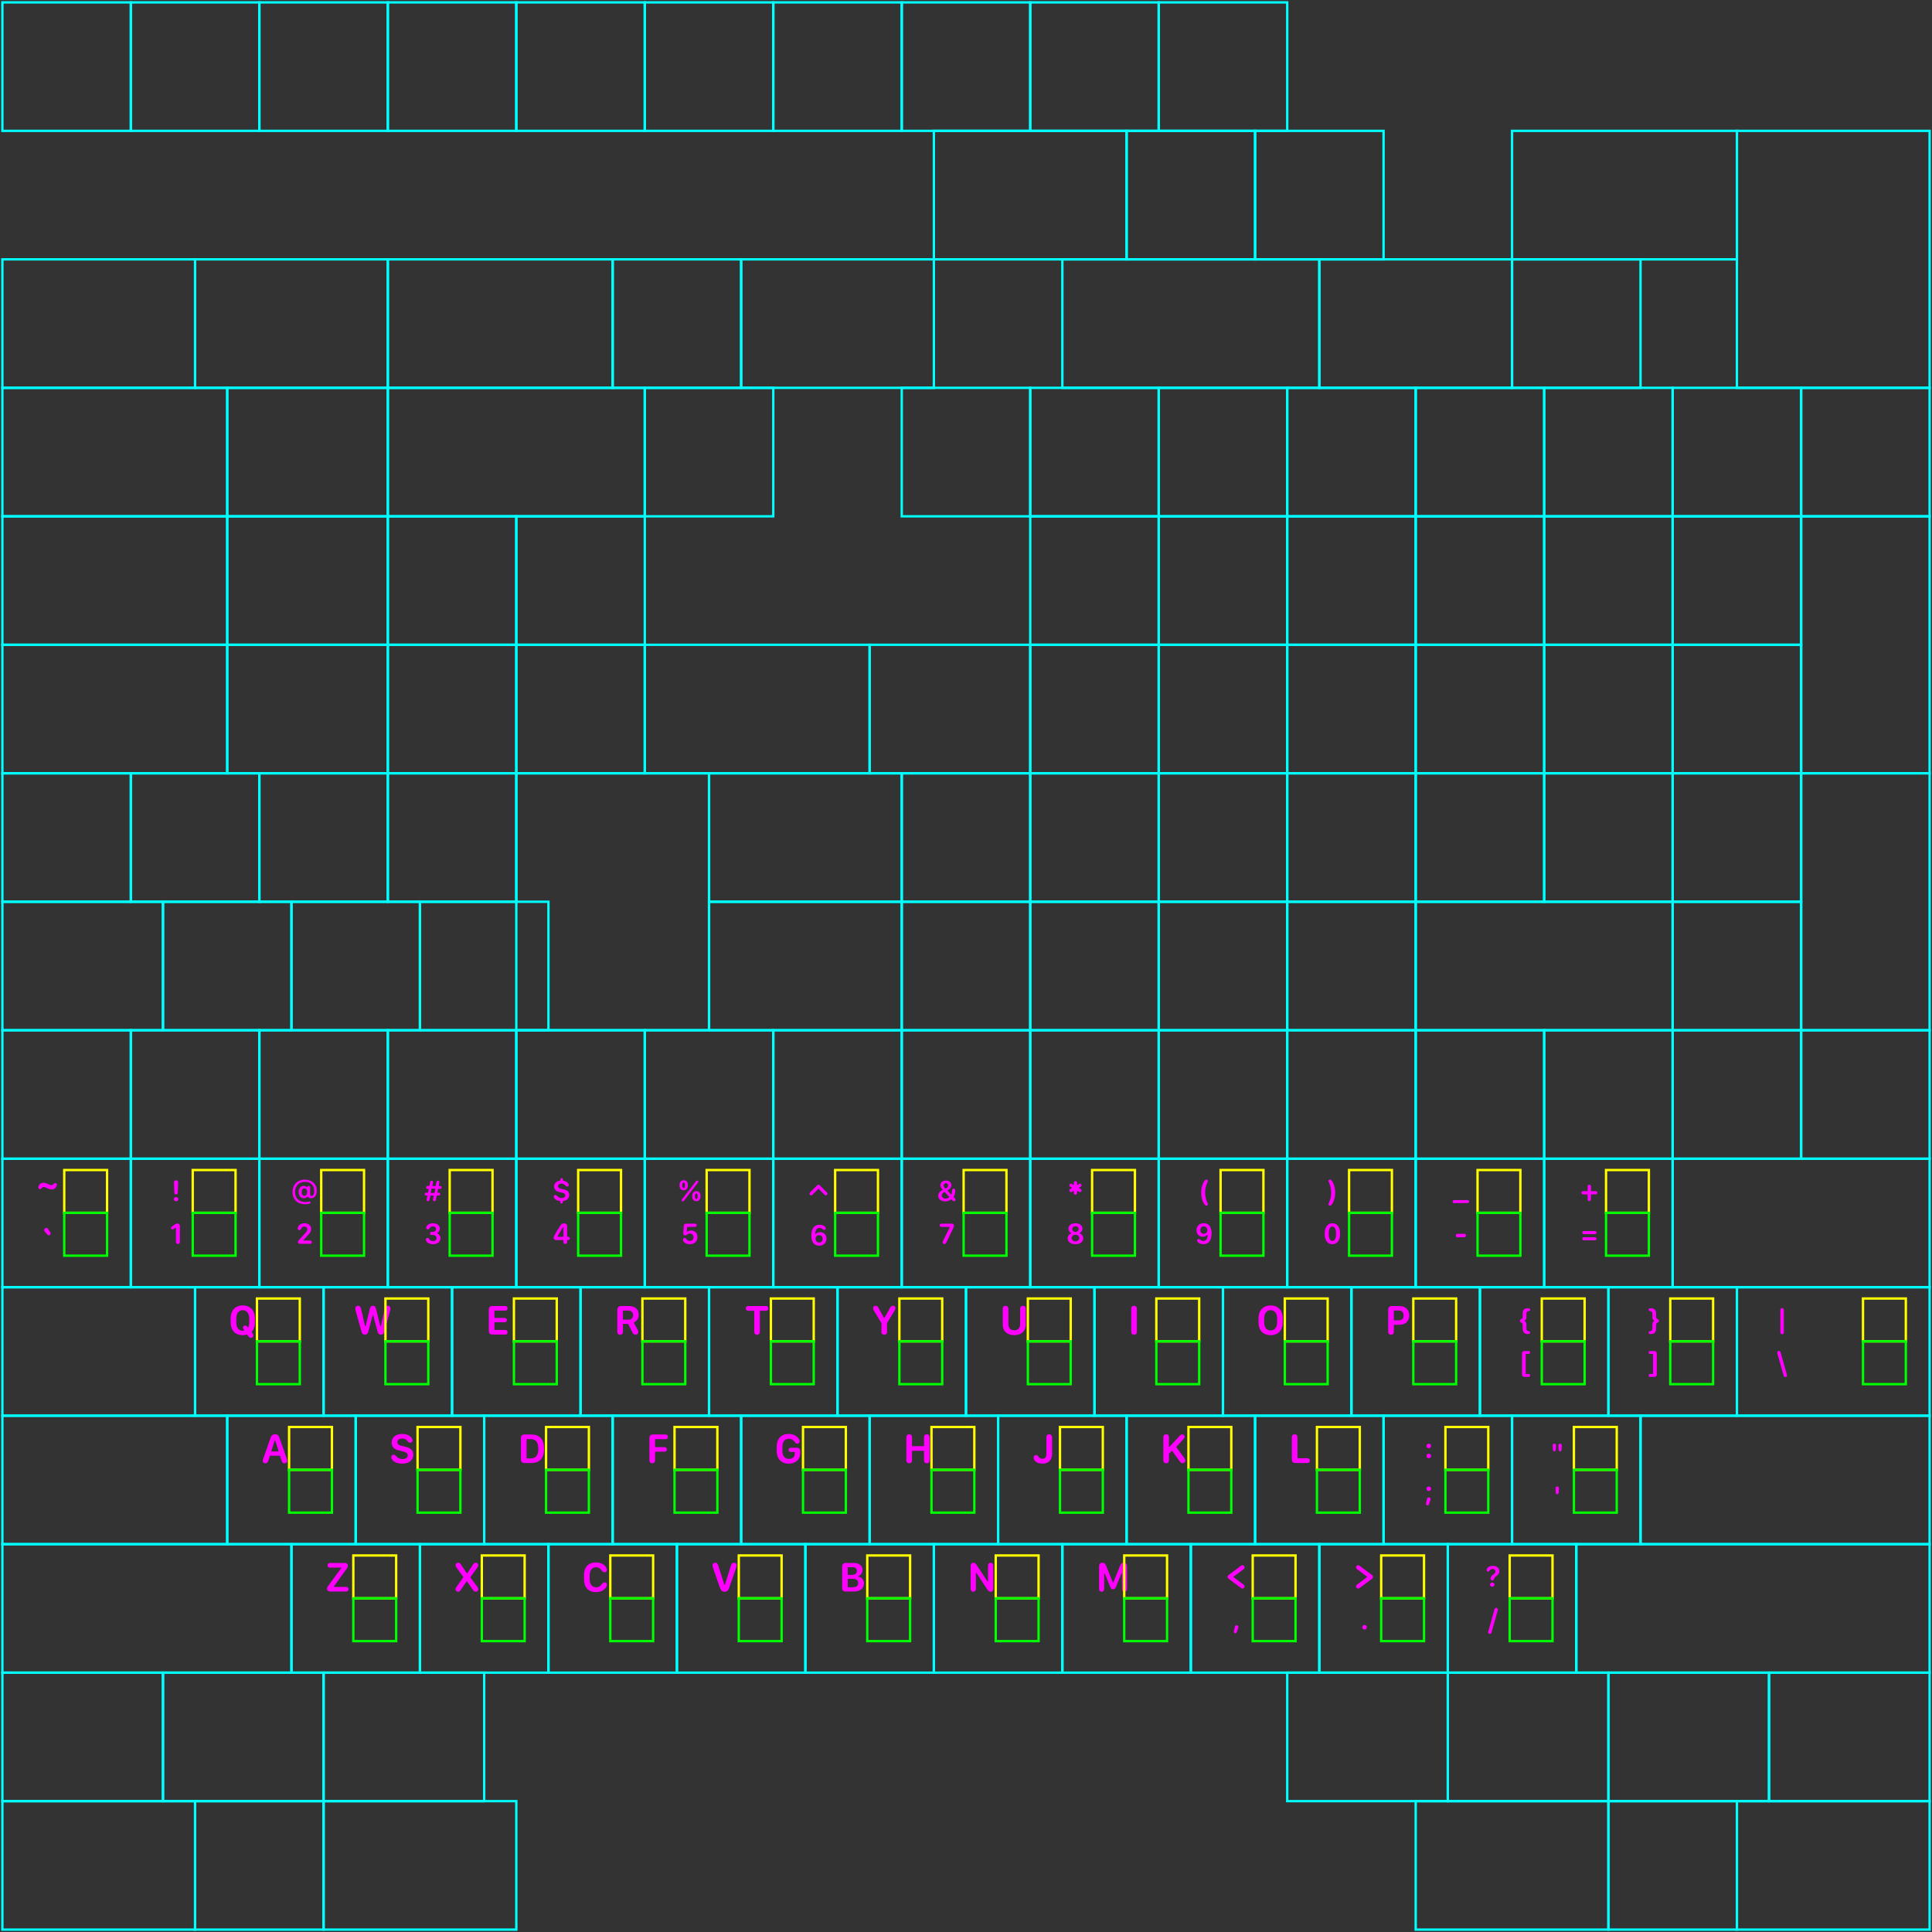 <svg width="812" height="812" viewBox="0 0 812 812" fill="none" xmlns="http://www.w3.org/2000/svg">
<rect x="0" y="0" width="812" height="812" fill="#333333" stroke="none"/>
<path d="M626.464 663.55C626.464 662.818 626.756 662.403 627.593 661.746C628.195 661.274 628.529 660.977 628.529 660.431C628.529 659.823 627.99 659.42 627.308 659.42C626.712 659.42 626.303 659.65 626.005 660.158C625.813 660.412 625.664 660.53 625.404 660.53C625.013 660.53 624.796 660.251 624.796 659.91C624.796 659.501 625.038 659.067 625.41 658.738C625.863 658.353 626.539 658.124 627.419 658.124C629.05 658.124 630.185 658.974 630.185 660.356C630.185 661.318 629.658 661.845 628.864 662.434C628.263 662.893 628.058 663.11 627.915 663.631C627.76 663.997 627.599 664.245 627.165 664.245C626.712 664.245 626.464 663.947 626.464 663.55ZM626.229 666C626.229 665.485 626.65 665.125 627.165 665.125C627.68 665.125 628.108 665.485 628.108 666C628.108 666.514 627.68 666.874 627.165 666.874C626.65 666.874 626.229 666.514 626.229 666Z" fill="#FF00FF"/>
<path d="M626.849 686.226C626.756 686.548 626.483 686.747 626.148 686.747C625.745 686.747 625.429 686.424 625.441 686.04C625.441 685.953 625.46 685.848 625.478 685.798L628.157 676.298C628.244 675.975 628.517 675.777 628.852 675.777C629.261 675.777 629.571 676.099 629.565 676.484C629.559 676.577 629.54 676.676 629.522 676.732L626.849 686.226Z" fill="#FF00FF"/>
<path fill-rule="evenodd" clip-rule="evenodd" d="M570.108 658.216C570.406 657.818 570.969 657.737 571.367 658.034L576.71 662.029C576.938 662.199 577.071 662.466 577.071 662.75C577.071 663.034 576.938 663.301 576.71 663.471L571.367 667.466C570.969 667.763 570.406 667.682 570.108 667.284C569.81 666.886 569.892 666.322 570.29 666.025L574.519 662.862C574.594 662.806 574.594 662.694 574.519 662.638L570.29 659.475C569.892 659.178 569.81 658.614 570.108 658.216Z" fill="#FF00FF"/>
<path d="M572.533 683.919C572.533 683.392 572.967 682.958 573.494 682.958C574.027 682.958 574.461 683.392 574.461 683.919C574.461 684.452 574.027 684.887 573.494 684.887C572.967 684.887 572.533 684.452 572.533 683.919Z" fill="#FF00FF"/>
<path fill-rule="evenodd" clip-rule="evenodd" d="M522.892 658.216C522.595 657.818 522.031 657.737 521.633 658.034L516.29 662.029C516.062 662.199 515.929 662.466 515.929 662.75C515.929 663.034 516.062 663.301 516.29 663.471L521.633 667.466C522.031 667.763 522.595 667.682 522.892 667.284C523.19 666.886 523.108 666.322 522.71 666.025L518.481 662.862C518.406 662.806 518.406 662.694 518.481 662.638L522.71 659.475C523.108 659.178 523.19 658.614 522.892 658.216Z" fill="#FF00FF"/>
<path d="M518.576 685.68L518.985 683.721C519.06 683.287 519.401 683.063 519.76 683.063C520.269 683.063 520.622 683.541 520.474 684.025L519.816 685.959C519.729 686.269 519.488 686.437 519.19 686.437C518.775 686.437 518.502 686.09 518.576 685.68Z" fill="#FF00FF"/>
<path d="M462.995 668.987C462.3 668.987 461.94 668.556 461.94 667.73V658.335C461.94 657.377 462.476 656.797 463.328 656.797C464.093 656.797 464.541 657.158 464.954 658.239L467.688 665C467.735 665.118 467.903 665.118 467.951 665L470.675 658.23C471.089 657.14 471.528 656.797 472.31 656.797C473.18 656.797 473.681 657.36 473.681 658.335V667.73C473.681 668.538 473.294 668.987 472.6 668.987C471.915 668.987 471.554 668.556 471.554 667.73V661.448C471.554 661.292 471.34 661.25 471.281 661.394L469.041 666.886C468.716 667.712 468.355 667.976 467.819 667.976C467.274 667.976 466.914 667.695 466.589 666.886L464.348 661.394C464.29 661.25 464.075 661.292 464.075 661.448V667.73C464.075 668.538 463.689 668.987 462.995 668.987Z" fill="#FF00FF"/>
<path d="M410.163 667.73C410.163 668.521 409.759 668.987 409.056 668.987C408.353 668.987 407.94 668.512 407.94 667.73V658.247C407.94 657.307 408.353 656.815 409.161 656.815C409.733 656.815 410.067 657.14 410.559 657.87L415 664.633C415.078 664.751 415.26 664.696 415.26 664.556V658.072C415.26 657.281 415.665 656.815 416.368 656.815C417.071 656.815 417.493 657.29 417.493 658.072V667.607C417.493 668.503 417.088 668.987 416.333 668.987C415.761 668.987 415.427 668.749 414.909 667.967L410.424 661.125C410.346 661.007 410.163 661.062 410.163 661.202V667.73Z" fill="#FF00FF"/>
<path d="M360.716 662.507C360.716 662.447 360.753 662.393 360.81 662.372C361.867 661.983 362.492 661.072 362.492 659.856C362.492 658.045 361.121 656.903 358.941 656.903H355.522C354.459 656.903 353.94 657.413 353.94 658.423V667.38C353.94 668.399 354.459 668.9 355.522 668.9H358.932C361.472 668.9 363.107 667.573 363.107 665.516C363.107 664.019 362.222 662.935 360.831 662.648C360.764 662.634 360.716 662.576 360.716 662.507ZM356.295 658.829C356.295 658.751 356.359 658.687 356.437 658.687H358.396C359.504 658.687 360.154 659.285 360.154 660.26C360.154 661.306 359.451 661.895 357.86 661.895H356.437C356.359 661.895 356.295 661.832 356.295 661.753V658.829ZM358.053 667.116H356.437C356.359 667.116 356.295 667.053 356.295 666.974V663.689C356.295 663.611 356.359 663.548 356.437 663.548H358.546C359.934 663.548 360.69 664.242 360.69 665.376C360.69 666.518 359.925 667.116 358.053 667.116Z" fill="#FF00FF"/>
<path d="M304.423 665.989C304.465 666.121 304.652 666.12 304.694 665.988L307.208 657.966C307.454 657.131 307.815 656.789 308.448 656.789C309.124 656.789 309.616 657.219 309.616 657.852C309.616 658.089 309.537 658.485 309.432 658.81L306.461 667.334C306.075 668.494 305.521 668.986 304.546 668.986C303.553 668.986 302.981 668.485 302.595 667.334L299.633 658.81C299.51 658.449 299.44 658.107 299.44 657.861C299.44 657.228 299.941 656.789 300.626 656.789C301.241 656.789 301.628 657.158 301.874 657.966L304.423 665.989Z" fill="#FF00FF"/>
<path d="M245.44 663.635V662.097C245.44 658.696 247.277 656.674 250.45 656.674C251.97 656.674 253.271 657.14 254.124 657.984C254.712 658.564 255.073 659.285 255.073 659.821C255.073 660.418 254.668 660.805 254.088 660.805C253.667 660.805 253.368 660.638 252.99 660.172C252.322 659.17 251.592 658.713 250.582 658.713C248.815 658.713 247.822 659.979 247.822 662.194V663.556C247.822 665.859 248.797 667.116 250.582 667.116C251.601 667.116 252.401 666.659 253.034 665.674C253.412 665.208 253.675 665.05 254.08 665.05C254.686 665.05 255.082 665.437 255.082 666.026C255.082 666.659 254.633 667.432 253.93 668.021C253.086 668.75 251.9 669.155 250.45 669.155C247.242 669.155 245.44 667.151 245.44 663.635Z" fill="#FF00FF"/>
<path d="M191.44 667.915C191.44 667.651 191.545 667.405 191.818 667.019L194.646 663.017C194.715 662.919 194.715 662.787 194.645 662.689L191.835 658.766C191.572 658.414 191.458 658.142 191.458 657.861C191.458 657.246 191.95 656.789 192.618 656.789C193.083 656.789 193.33 656.973 193.848 657.711L196.186 661.197C196.242 661.281 196.367 661.28 196.422 661.195L198.691 657.711C199.165 656.991 199.429 656.789 199.903 656.789C200.554 656.789 201.037 657.246 201.037 657.861C201.037 658.133 200.932 658.379 200.659 658.757L197.774 662.781C197.702 662.881 197.704 663.017 197.778 663.116L200.694 667.019C200.958 667.361 201.064 667.634 201.064 667.915C201.064 668.53 200.571 668.987 199.903 668.987C199.446 668.987 199.236 668.829 198.673 668.064L196.303 664.676C196.246 664.595 196.125 664.596 196.069 664.678L193.787 668.064C193.268 668.803 193.031 668.987 192.574 668.987C191.915 668.987 191.44 668.53 191.44 667.915Z" fill="#FF00FF"/>
<path d="M137.44 667.697C137.44 667.24 137.625 666.906 138.46 665.808L143.401 659.071C143.47 658.977 143.403 658.846 143.287 658.846H138.662C138.055 658.846 137.651 658.459 137.651 657.879C137.651 657.29 138.064 656.903 138.662 656.903H144.965C145.738 656.903 146.222 657.351 146.222 658.072C146.222 658.538 146.019 658.916 145.193 660.023L140.338 666.734C140.27 666.828 140.337 666.959 140.453 666.959H145.483C146.072 666.959 146.485 667.355 146.485 667.935C146.485 668.506 146.063 668.902 145.474 668.902H138.741C137.967 668.902 137.44 668.41 137.44 667.697Z" fill="#FF00FF"/>
<path d="M655.089 609.361L654.971 607.519C654.94 607.097 655.25 606.75 655.697 606.75C656.143 606.75 656.447 607.103 656.416 607.519L656.298 609.361C656.273 609.714 656.025 610.006 655.691 610.006C655.356 610.006 655.108 609.714 655.089 609.361ZM652.677 609.361L652.559 607.519C652.528 607.097 652.844 606.75 653.285 606.75C653.731 606.75 654.035 607.103 654.004 607.519L653.886 609.361C653.861 609.714 653.613 610.006 653.278 610.006C652.943 610.006 652.695 609.714 652.677 609.361Z" fill="#FF00FF"/>
<path d="M653.874 627.361L653.762 625.519C653.731 625.097 654.035 624.75 654.494 624.75C654.946 624.75 655.244 625.103 655.219 625.519L655.108 627.361C655.083 627.714 654.822 628.012 654.488 628.012C654.153 628.012 653.892 627.714 653.874 627.361Z" fill="#FF00FF"/>
<path d="M599.539 607.715C599.539 607.188 599.973 606.753 600.5 606.753C601.027 606.753 601.461 607.188 601.461 607.715C601.461 608.242 601.027 608.676 600.5 608.676C599.973 608.676 599.539 608.242 599.539 607.715ZM599.539 611.919C599.539 611.392 599.973 610.958 600.5 610.958C601.027 610.958 601.461 611.392 601.461 611.919C601.461 612.452 601.027 612.886 600.5 612.886C599.973 612.886 599.539 612.452 599.539 611.919Z" fill="#FF00FF"/>
<path d="M599.539 625.715C599.539 625.188 599.973 624.753 600.5 624.753C601.033 624.753 601.461 625.188 601.461 625.715C601.461 626.242 601.033 626.676 600.5 626.676C599.973 626.676 599.539 626.242 599.539 625.715ZM599.34 631.941L599.75 629.975C599.818 629.566 600.147 629.324 600.512 629.324C601.015 629.324 601.381 629.826 601.238 630.279L600.581 632.213C600.494 632.523 600.246 632.691 599.954 632.691C599.533 632.691 599.266 632.319 599.34 631.941Z" fill="#FF00FF"/>
<path d="M550.543 613.889C550.543 614.496 550.103 614.9 549.479 614.9H544.522C543.459 614.9 542.94 614.399 542.94 613.379V604.098C542.94 603.29 543.371 602.815 544.127 602.815C544.874 602.815 545.313 603.29 545.313 604.098V612.738C545.313 612.816 545.376 612.878 545.453 612.878H549.479C550.103 612.878 550.543 613.292 550.543 613.889Z" fill="#FF00FF"/>
<path d="M497.018 614.953C496.57 614.953 496.192 614.715 495.796 614.17L492.678 609.817C492.626 609.745 492.522 609.737 492.461 609.8L491.393 610.897C491.342 610.95 491.313 611.021 491.313 611.095V613.705C491.313 614.522 490.891 614.988 490.144 614.988C489.388 614.988 488.94 614.513 488.94 613.705V604.097C488.94 603.289 489.371 602.814 490.127 602.814C490.874 602.814 491.313 603.289 491.313 604.097L491.287 607.966C491.286 608.096 491.445 608.159 491.533 608.064L495.858 603.412C496.218 603.007 496.508 602.849 496.851 602.849C497.448 602.849 497.906 603.306 497.906 603.886C497.906 604.194 497.791 604.414 497.413 604.818L494.425 608.064C494.379 608.114 494.374 608.189 494.414 608.243L497.642 612.659C498.073 613.239 498.178 613.485 498.178 613.819C498.178 614.487 497.703 614.953 497.018 614.953Z" fill="#FF00FF"/>
<path d="M439.792 604.133C439.792 603.29 440.214 602.815 440.97 602.815C441.735 602.815 442.174 603.29 442.174 604.133V611.033C442.174 613.643 440.689 615.155 438.131 615.155C436.804 615.155 435.741 614.786 435.082 614.083C434.677 613.661 434.44 613.133 434.44 612.606C434.44 611.964 434.835 611.551 435.433 611.551C435.855 611.551 436.11 611.745 436.391 612.131C436.787 612.729 437.332 613.107 438.131 613.107C439.212 613.107 439.792 612.448 439.792 611.068V604.133Z" fill="#FF00FF"/>
<path d="M389.536 614.988C388.789 614.988 388.349 614.513 388.349 613.705V609.89C388.349 609.812 388.286 609.75 388.209 609.75H383.453C383.376 609.75 383.313 609.812 383.313 609.89V613.705C383.313 614.513 382.874 614.988 382.126 614.988C381.371 614.988 380.94 614.513 380.94 613.705V604.098C380.94 603.29 381.371 602.815 382.126 602.815C382.874 602.815 383.313 603.29 383.313 604.098V607.658C383.313 607.736 383.376 607.798 383.453 607.798H388.209C388.286 607.798 388.349 607.736 388.349 607.658V604.098C388.349 603.29 388.789 602.815 389.536 602.815C390.292 602.815 390.731 603.29 390.731 604.098V613.705C390.731 614.513 390.292 614.988 389.536 614.988Z" fill="#FF00FF"/>
<path d="M326.44 609.758V608.027C326.44 604.705 328.321 602.674 331.458 602.674C332.856 602.674 334.034 603.07 334.886 603.808C335.607 604.397 336.082 605.153 336.082 605.786C336.082 606.375 335.677 606.77 335.106 606.77C334.763 606.77 334.526 606.638 334.271 606.313C333.568 605.381 332.821 604.713 331.617 604.713C329.806 604.713 328.822 605.909 328.822 608.124V609.75C328.822 611.938 329.841 613.168 331.643 613.168C333.084 613.168 334.051 612.307 334.051 611.024V610.408C334.051 610.331 333.989 610.268 333.911 610.268H332.452C331.801 610.268 331.423 609.943 331.423 609.372C331.423 608.8 331.792 608.484 332.452 608.484H334.851C335.862 608.484 336.31 608.932 336.31 609.917V610.883C336.31 613.397 334.359 615.155 331.555 615.155C328.347 615.155 326.44 613.133 326.44 609.758Z" fill="#FF00FF"/>
<path d="M274.144 614.988C273.388 614.988 272.94 614.513 272.94 613.705V604.423C272.94 603.413 273.459 602.903 274.522 602.903H279.734C280.332 602.903 280.745 603.307 280.745 603.887C280.745 604.476 280.332 604.863 279.734 604.863H275.453C275.376 604.863 275.313 604.925 275.313 605.003V608.071C275.313 608.149 275.376 608.211 275.453 608.211H279.286C279.901 608.211 280.297 608.589 280.297 609.169C280.297 609.75 279.892 610.127 279.286 610.127H275.453C275.376 610.127 275.313 610.19 275.313 610.267V613.705C275.313 614.522 274.891 614.988 274.144 614.988Z" fill="#FF00FF"/>
<path fill-rule="evenodd" clip-rule="evenodd" d="M218.94 613.379V604.423C218.94 603.404 219.467 602.903 220.522 602.903H223.317C226.824 602.903 228.678 604.977 228.678 608.906C228.678 612.826 226.824 614.9 223.317 614.9H220.522C219.467 614.9 218.94 614.399 218.94 613.379ZM221.313 612.818C221.313 612.895 221.376 612.958 221.453 612.958H223.018C225.224 612.958 226.252 611.657 226.252 608.906C226.252 606.137 225.215 604.836 223.018 604.836H221.453C221.376 604.836 221.313 604.899 221.313 604.976V612.818Z" fill="#FF00FF"/>
<path d="M164.44 612.43C164.44 611.833 164.853 611.411 165.389 611.411C165.785 611.411 166.11 611.578 166.532 612.035C167.208 612.817 168.105 613.221 169.151 613.221C170.557 613.221 171.357 612.659 171.357 611.683C171.357 610.875 170.794 610.374 169.494 610.066L167.701 609.626C165.635 609.152 164.607 608.053 164.607 606.313C164.607 604.107 166.347 602.674 169.019 602.674C170.452 602.674 171.735 603.087 172.526 603.817C173.071 604.309 173.361 604.872 173.361 605.425C173.361 605.979 172.974 606.357 172.403 606.357C172.034 606.357 171.717 606.199 171.436 605.847C170.9 605.047 170.091 604.599 169.054 604.599C167.806 604.599 167.006 605.197 167.006 606.128C167.006 606.875 167.551 607.403 168.667 607.658L170.469 608.088C172.667 608.589 173.704 609.653 173.704 611.419C173.704 613.705 171.884 615.155 169.019 615.155C167.463 615.155 166.083 614.724 165.292 613.977C164.739 613.467 164.44 612.931 164.44 612.43Z" fill="#FF00FF"/>
<path d="M111.54 615.006C110.89 615.006 110.44 614.606 110.44 614.016C110.44 613.776 110.5 613.506 110.65 613.056L113.68 604.386C114.06 603.266 114.59 602.806 115.6 602.806C116.61 602.806 117.12 603.266 117.5 604.386L120.52 613.056C120.64 613.436 120.7 613.726 120.7 613.966C120.7 614.596 120.25 615.006 119.58 615.006C118.94 615.006 118.57 614.676 118.33 613.856L117.69 611.916C117.67 611.856 117.62 611.816 117.56 611.816H113.56C113.5 611.816 113.44 611.856 113.43 611.916L112.79 613.856C112.54 614.686 112.19 615.006 111.56 615.006H111.54ZM114.16 610.046H116.94C117.04 610.046 117.1 609.956 117.08 609.866L115.7 605.446C115.66 605.316 115.47 605.316 115.43 605.446L114.04 609.866C114.01 609.956 114.08 610.046 114.18 610.046H114.16Z" fill="#FF00FF"/>
<path d="M748.262 559.928V550.595C748.262 550.044 748.585 549.777 749 549.777C749.416 549.777 749.738 550.044 749.738 550.595V559.928C749.738 560.48 749.416 560.747 749 560.747C748.585 560.747 748.262 560.48 748.262 559.928Z" fill="#FF00FF"/>
<path d="M749.657 578.226L746.978 568.732C746.96 568.676 746.941 568.577 746.941 568.484C746.929 568.099 747.245 567.777 747.648 567.777C747.983 567.777 748.256 567.975 748.349 568.298L751.022 577.798C751.04 577.848 751.059 577.953 751.065 578.04C751.071 578.424 750.761 578.747 750.352 578.747C750.017 578.747 749.744 578.548 749.657 578.226Z" fill="#FF00FF"/>
<path d="M696.03 558.499V557.029C696.03 556.089 696.34 555.979 696.67 555.879C696.96 555.789 697.22 555.609 697.22 555.139C697.22 554.629 696.92 554.459 696.65 554.379C696.35 554.289 696.03 554.169 696.03 553.239V552.009C696.03 550.419 695.14 549.849 693.86 549.849C693.34 549.849 692.9 549.939 692.9 550.479C692.9 550.839 693.09 550.969 693.49 551.049C693.97 551.149 694.48 551.189 694.48 552.259V553.689C694.48 554.369 694.72 554.809 695.17 555.019C695.28 555.069 695.28 555.219 695.17 555.279C694.71 555.509 694.47 555.989 694.47 556.669V558.279C694.47 559.359 693.96 559.399 693.48 559.489C693.08 559.569 692.89 559.699 692.89 560.049C692.89 560.379 693.15 560.649 693.48 560.669C694.96 560.789 696.02 560.239 696.02 558.499H696.03Z" fill="#FF00FF"/>
<path d="M692.904 578.077C692.904 577.705 693.133 577.463 693.561 577.463H694.618C694.696 577.463 694.758 577.4 694.758 577.323V569.2C694.758 569.123 694.696 569.06 694.618 569.06H693.561C693.133 569.06 692.904 568.819 692.904 568.453C692.904 568.081 693.133 567.839 693.561 567.839H695.304C695.949 567.839 696.321 568.186 696.321 568.819V577.705C696.321 578.337 695.949 578.685 695.304 578.685H693.561C693.133 578.685 692.904 578.443 692.904 578.077Z" fill="#FF00FF"/>
<path d="M639.97 558.489V557.019C639.97 556.079 639.66 555.969 639.33 555.869C639.04 555.779 638.78 555.599 638.78 555.129C638.78 554.619 639.08 554.449 639.35 554.369C639.65 554.279 639.97 554.159 639.97 553.229V551.999C639.97 550.409 640.86 549.839 642.14 549.839C642.66 549.839 643.1 549.929 643.1 550.469C643.1 550.829 642.91 550.959 642.51 551.039C642.03 551.139 641.52 551.179 641.52 552.249V553.679C641.52 554.359 641.28 554.799 640.83 555.009C640.72 555.059 640.72 555.209 640.83 555.269C641.29 555.499 641.53 555.979 641.53 556.659V558.269C641.53 559.349 642.04 559.389 642.52 559.479C642.92 559.559 643.11 559.689 643.11 560.039C643.11 560.369 642.85 560.639 642.52 560.659C641.04 560.779 639.98 560.229 639.98 558.489H639.97Z" fill="#FF00FF"/>
<path d="M639.685 577.705V568.819C639.685 568.186 640.057 567.839 640.696 567.839H642.439C642.867 567.839 643.102 568.081 643.102 568.453C643.102 568.819 642.867 569.06 642.439 569.06H641.388C641.311 569.06 641.248 569.123 641.248 569.2V577.323C641.248 577.4 641.311 577.463 641.388 577.463H642.439C642.867 577.463 643.102 577.705 643.102 578.077C643.102 578.443 642.867 578.685 642.439 578.685H640.696C640.057 578.685 639.685 578.337 639.685 577.705Z" fill="#FF00FF"/>
<path fill-rule="evenodd" clip-rule="evenodd" d="M584.618 560.988C583.871 560.988 583.44 560.513 583.44 559.705V550.634C583.44 549.386 583.915 548.903 585.154 548.903H588.186C590.682 548.903 592.291 550.467 592.291 552.84C592.291 555.319 590.665 556.787 588.089 556.787H585.953C585.876 556.787 585.813 556.849 585.813 556.927V559.705C585.813 560.513 585.374 560.988 584.618 560.988ZM585.813 554.801C585.813 554.878 585.876 554.941 585.953 554.941H587.333C589.179 554.941 589.926 554.405 589.926 552.875C589.926 551.557 589.188 550.801 587.887 550.801H585.953C585.876 550.801 585.813 550.864 585.813 550.941V554.801Z" fill="#FF00FF"/>
<path d="M528.94 555.741V554.176C528.94 550.757 530.856 548.674 534.038 548.674C537.237 548.674 539.135 550.757 539.135 554.176V555.741C539.135 559.116 537.237 561.155 534.038 561.155C530.821 561.155 528.94 559.116 528.94 555.741ZM531.313 554.167V555.732C531.313 557.894 532.341 559.168 534.038 559.168C535.734 559.168 536.762 557.894 536.762 555.732V554.167C536.762 551.979 535.734 550.661 534.038 550.661C532.341 550.661 531.313 551.979 531.313 554.167Z" fill="#FF00FF"/>
<path d="M476.635 560.988C475.879 560.988 475.44 560.513 475.44 559.705V550.098C475.44 549.29 475.871 548.815 476.626 548.815C477.374 548.815 477.813 549.29 477.813 550.098V559.705C477.813 560.513 477.382 560.988 476.635 560.988Z" fill="#FF00FF"/>
<path d="M431.134 556.769C431.134 559.423 429.218 561.155 426.292 561.155C423.259 561.155 421.44 559.406 421.44 556.751V550.081C421.44 549.29 421.888 548.815 422.626 548.815C423.365 548.815 423.822 549.29 423.822 550.081V556.523C423.822 558.14 424.753 559.116 426.292 559.116C427.812 559.116 428.752 558.123 428.752 556.523V550.081C428.752 549.29 429.201 548.815 429.939 548.815C430.677 548.815 431.134 549.29 431.134 550.081V556.769Z" fill="#FF00FF"/>
<path d="M371.643 560.989C370.904 560.989 370.43 560.497 370.447 559.776L370.482 556.191C370.482 556.139 370.468 556.087 370.44 556.042L367.309 550.881C367.037 550.424 366.94 550.16 366.94 549.87C366.94 549.219 367.379 548.789 368.039 548.789C368.549 548.789 368.883 549.043 369.225 549.694L371.51 553.856C371.564 553.954 371.704 553.954 371.758 553.857L374.077 549.694C374.42 549.07 374.781 548.789 375.273 548.789C375.897 548.789 376.345 549.228 376.345 549.835C376.345 550.125 376.231 550.406 375.932 550.916L372.827 556.042C372.8 556.087 372.786 556.139 372.786 556.191L372.82 559.776C372.838 560.497 372.363 560.989 371.643 560.989Z" fill="#FF00FF"/>
<path d="M318.186 560.988C317.448 560.988 317 560.513 317 559.722V551.038C317 550.961 316.937 550.898 316.86 550.898H314.459C313.871 550.898 313.44 550.476 313.44 549.905C313.44 549.325 313.871 548.903 314.459 548.903H321.921C322.519 548.903 322.941 549.316 322.941 549.905C322.941 550.485 322.519 550.898 321.921 550.898H319.513C319.435 550.898 319.373 550.961 319.373 551.038V559.722C319.373 560.504 318.916 560.988 318.186 560.988Z" fill="#FF00FF"/>
<path fill-rule="evenodd" clip-rule="evenodd" d="M261.813 559.705C261.813 560.513 261.382 560.988 260.635 560.988C259.88 560.988 259.44 560.513 259.44 559.705V550.713C259.44 549.465 259.985 548.903 261.233 548.903H264.3C266.867 548.903 268.458 550.309 268.458 552.577C268.458 554.043 267.731 555.223 266.481 555.81C266.406 555.845 266.374 555.936 266.414 556.009L268.08 559.063C268.212 559.3 268.291 559.599 268.291 559.854C268.291 560.496 267.79 560.953 267.113 560.953C266.489 560.953 266.155 560.689 265.759 559.916L264.071 556.588C264.023 556.494 263.926 556.435 263.821 556.435H261.953C261.876 556.435 261.813 556.498 261.813 556.575V559.705ZM261.813 554.52C261.813 554.597 261.876 554.66 261.953 554.66H263.958C265.302 554.66 266.076 553.992 266.076 552.761C266.076 551.54 265.294 550.845 263.984 550.845H261.953C261.876 550.845 261.813 550.908 261.813 550.985V554.52Z" fill="#FF00FF"/>
<path d="M205.44 559.379V550.423C205.44 549.413 205.958 548.903 207.022 548.903H212.331C212.928 548.903 213.333 549.298 213.333 549.878C213.333 550.458 212.928 550.845 212.331 550.845H207.935C207.858 550.845 207.795 550.908 207.795 550.985V553.781C207.795 553.859 207.858 553.921 207.935 553.921H212.084C212.647 553.921 213.025 554.282 213.025 554.835C213.025 555.389 212.647 555.741 212.084 555.741H207.935C207.858 555.741 207.795 555.803 207.795 555.881V558.818C207.795 558.895 207.858 558.958 207.935 558.958H212.304C212.928 558.958 213.333 559.344 213.333 559.933C213.333 560.522 212.928 560.9 212.304 560.9H207.022C205.958 560.9 205.44 560.399 205.44 559.379Z" fill="#FF00FF"/>
<path d="M151.94 559.678L149.453 550.775C149.374 550.476 149.33 550.151 149.33 549.958C149.33 549.272 149.822 548.789 150.525 548.789C151.167 548.789 151.562 549.219 151.765 550.124L153.4 557.27C153.433 557.416 153.64 557.417 153.676 557.272L155.421 550.116C155.641 549.193 156.027 548.789 156.73 548.789C157.442 548.789 157.838 549.21 158.057 550.116L159.801 557.267C159.837 557.413 160.045 557.411 160.077 557.265L161.67 550.124C161.863 549.237 162.276 548.789 162.927 548.789C163.621 548.789 164.104 549.263 164.104 549.94C164.104 550.142 164.069 550.458 164.016 550.661L161.529 559.678C161.274 560.592 160.87 560.952 160.14 560.952C159.376 560.952 158.91 560.566 158.664 559.625L156.872 552.852C156.835 552.711 156.635 552.711 156.598 552.852L154.806 559.678C154.577 560.539 154.102 560.952 153.373 560.952C152.652 560.952 152.213 560.645 151.94 559.678Z" fill="#FF00FF"/>
<path fill-rule="evenodd" clip-rule="evenodd" d="M105.518 562.271C105.043 562.271 104.674 562.025 104.279 561.462L103.901 560.948C103.864 560.899 103.8 560.879 103.741 560.898C103.238 561.062 102.673 561.155 102.046 561.155C98.812 561.155 96.94 559.116 96.94 555.741V554.176C96.94 550.757 98.856 548.674 102.046 548.674C105.202 548.674 107.153 550.757 107.153 554.176V555.741C107.153 557.478 106.666 558.794 105.805 559.689C105.757 559.739 105.75 559.816 105.791 559.872L106.151 560.373C106.432 560.786 106.494 561.005 106.494 561.278C106.494 561.832 106.098 562.271 105.518 562.271ZM99.313 555.855C99.313 557.964 100.315 559.23 101.95 559.283C102.158 559.283 102.361 559.252 102.547 559.194C102.634 559.168 102.662 559.063 102.608 558.99L102.407 558.72C102.257 558.492 102.152 558.237 102.152 557.991C102.152 557.472 102.53 557.085 103.057 557.085C103.338 557.085 103.593 557.208 103.848 557.507L104.078 557.831C104.133 557.91 104.249 557.91 104.3 557.829C104.601 557.347 104.771 556.746 104.771 555.855V554.167C104.771 551.979 103.646 550.661 102.046 550.661C100.35 550.661 99.313 551.979 99.313 554.167V555.855Z" fill="#FF00FF"/>
<path d="M73.256 501.29L73.126 496.918C73.107 496.434 73.485 496.043 74 496.043C74.515 496.043 74.899 496.434 74.88 496.918L74.732 501.29C74.713 501.705 74.397 501.997 74 501.997C73.591 501.997 73.268 501.693 73.256 501.29ZM73.057 504C73.057 503.485 73.479 503.125 73.994 503.125C74.515 503.125 74.936 503.485 74.936 504C74.936 504.514 74.515 504.874 73.994 504.874C73.479 504.874 73.057 504.514 73.057 504Z" fill="#FF00FF"/>
<path d="M73.947 521.919V516.149C73.947 516.029 73.817 515.969 73.727 516.029L73.067 516.499C72.827 516.659 72.677 516.719 72.517 516.729C72.167 516.749 71.887 516.509 71.867 516.159C71.857 515.889 72.017 515.649 72.347 515.429L73.457 514.659C73.907 514.359 74.257 514.229 74.607 514.229C75.207 514.229 75.607 514.649 75.607 515.269V521.919C75.607 522.489 75.307 522.819 74.777 522.819C74.247 522.819 73.957 522.489 73.957 521.919H73.947Z" fill="#FF00FF"/>
<path d="M127.925 502.569C128.645 502.569 129.115 501.969 129.115 500.999C129.115 500.029 128.655 499.459 127.935 499.459C127.215 499.459 126.785 500.039 126.785 501.009C126.785 501.979 127.205 502.569 127.925 502.569ZM122.945 500.999C122.945 497.849 125.075 495.789 128.155 495.789C131.065 495.789 133.135 497.619 133.135 500.429C133.135 502.299 132.235 503.599 130.765 503.599C129.932 503.599 129.565 503.23 129.413 502.984C129.362 502.901 129.245 502.893 129.183 502.969C128.984 503.214 128.533 503.599 127.665 503.599C126.385 503.599 125.515 502.539 125.515 500.979C125.515 499.419 126.375 498.419 127.605 498.419C128.332 498.419 128.758 498.677 128.981 498.879C129.059 498.95 129.185 498.913 129.213 498.812C129.221 498.78 129.233 498.748 129.247 498.718C129.328 498.553 129.486 498.419 129.765 498.419C130.125 498.419 130.345 498.639 130.345 499.029V501.959C130.345 502.389 130.575 502.639 130.995 502.639C131.645 502.639 132.085 501.769 132.085 500.529C132.085 498.079 130.365 496.709 128.145 496.709C125.645 496.709 123.985 498.469 123.985 501.029C123.985 503.589 125.755 505.209 128.415 505.209C128.975 505.209 129.365 505.139 129.855 505.019C129.955 504.999 130.035 504.999 130.105 504.999C130.385 504.999 130.545 505.149 130.545 505.379C130.545 505.609 130.415 505.779 130.065 505.899C129.635 506.039 128.995 506.139 128.215 506.139C125.135 506.139 122.945 504.199 122.945 500.989V500.999Z" fill="#FF00FF"/>
<path d="M125.206 522.004C125.206 521.684 125.376 521.424 125.896 520.884L128.206 518.394C128.886 517.664 129.156 517.194 129.156 516.674C129.156 515.964 128.646 515.494 127.876 515.494C127.246 515.494 126.776 515.844 126.536 516.494C126.336 516.884 126.116 517.054 125.786 517.044C125.416 517.034 125.116 516.714 125.116 516.324C125.116 515.214 126.306 514.124 127.976 514.124C129.646 514.124 130.796 515.134 130.796 516.534C130.796 517.384 130.416 518.084 129.356 519.204L127.536 521.154C127.456 521.244 127.516 521.394 127.636 521.394H130.296C130.776 521.394 131.076 521.654 131.076 522.084C131.076 522.514 130.786 522.764 130.296 522.764H126.106C125.556 522.764 125.206 522.464 125.206 522.014V522.004Z" fill="#FF00FF"/>
<path d="M182 504.062L182.289 502.636C182.306 502.549 182.24 502.468 182.151 502.468H181.011C180.944 502.468 180.887 502.515 180.874 502.58L180.53 504.285C180.456 504.669 180.214 504.874 179.885 504.874C179.544 504.874 179.315 504.645 179.315 504.291C179.315 504.217 179.321 504.13 179.333 504.062L179.627 502.636C179.645 502.549 179.579 502.468 179.49 502.468H179.166C178.707 502.468 178.465 502.232 178.465 501.86C178.465 501.501 178.707 501.271 179.166 501.271H179.783C179.85 501.271 179.907 501.224 179.92 501.158L180.181 499.845C180.198 499.758 180.132 499.677 180.044 499.677H179.761C179.302 499.677 179.061 499.436 179.061 499.07C179.061 498.704 179.302 498.474 179.761 498.474H180.342C180.408 498.474 180.465 498.428 180.479 498.362L180.803 496.775C180.871 496.409 181.107 496.211 181.411 496.211C181.764 496.211 182.019 496.465 182.019 496.806C182.019 496.868 182.006 496.949 181.994 497.017L181.73 498.306C181.713 498.393 181.779 498.474 181.868 498.474H183.002C183.068 498.474 183.126 498.428 183.139 498.362L183.463 496.775C183.538 496.416 183.774 496.211 184.09 496.211C184.437 496.211 184.685 496.465 184.685 496.806C184.685 496.868 184.679 496.949 184.667 497.017L184.398 498.306C184.38 498.393 184.446 498.474 184.535 498.474H184.939C185.398 498.474 185.628 498.698 185.628 499.063C185.628 499.442 185.392 499.677 184.927 499.677H184.242C184.175 499.677 184.118 499.724 184.104 499.79L183.805 501.271H184.344C184.803 501.271 185.032 501.488 185.032 501.86C185.032 502.232 184.797 502.468 184.332 502.468H183.677C183.611 502.468 183.553 502.515 183.54 502.58L183.197 504.285C183.122 504.669 182.887 504.874 182.564 504.874C182.217 504.874 181.975 504.638 181.975 504.291C181.975 504.217 181.988 504.13 182 504.062ZM181.495 499.56C181.428 499.56 181.37 499.607 181.357 499.672L181.048 501.221C181.03 501.308 181.096 501.389 181.185 501.389H182.53C182.597 501.389 182.654 501.342 182.667 501.276L182.972 499.727C182.989 499.64 182.923 499.56 182.834 499.56H181.495Z" fill="#FF00FF"/>
<path d="M178.995 520.964C178.995 520.574 179.275 520.284 179.655 520.284C179.925 520.284 180.135 520.414 180.365 520.754C180.725 521.324 181.275 521.624 181.975 521.624C182.905 521.624 183.505 521.124 183.505 520.354C183.505 519.584 182.895 519.064 181.975 519.064H181.365C180.995 519.064 180.725 518.784 180.725 518.404C180.725 518.024 180.995 517.754 181.365 517.754H181.945C182.705 517.754 183.265 517.254 183.265 516.574C183.265 515.894 182.715 515.424 181.935 515.424C181.325 515.424 180.845 515.714 180.515 516.264C180.325 516.574 180.115 516.704 179.825 516.704C179.425 516.704 179.145 516.424 179.145 516.024C179.145 515.034 180.345 514.124 181.955 514.124C183.665 514.124 184.865 515.044 184.865 516.374C184.865 517.124 184.405 517.854 183.775 518.164C183.665 518.224 183.665 518.374 183.785 518.414C184.575 518.704 185.125 519.504 185.125 520.414C185.125 521.894 183.815 522.934 181.945 522.934C180.275 522.934 178.985 521.994 178.985 520.964H178.995Z" fill="#FF00FF"/>
<path d="M236.012 505.816C235.727 505.816 235.479 505.661 235.479 505.289V504.927C235.479 504.855 235.424 504.794 235.352 504.786C234.541 504.691 233.818 504.417 233.346 503.987C232.968 503.658 232.757 503.28 232.757 502.914C232.757 502.499 233.042 502.257 233.42 502.257C233.656 502.257 233.83 502.325 234.146 502.641C234.704 503.243 235.318 503.522 236.056 503.522C237.042 503.522 237.594 503.075 237.594 502.369C237.594 501.823 237.215 501.5 236.298 501.283L235.039 500.992C233.625 500.676 232.887 499.876 232.887 498.673C232.887 497.333 233.856 496.386 235.389 496.2C235.461 496.191 235.516 496.131 235.516 496.058V495.69C235.516 495.318 235.764 495.169 236.043 495.169C236.329 495.169 236.577 495.324 236.577 495.69V496.081C236.577 496.152 236.629 496.211 236.699 496.222C237.424 496.334 238.064 496.612 238.499 497.023C238.846 497.364 239.051 497.742 239.051 498.09C239.051 498.449 238.784 498.691 238.437 498.691C238.152 498.691 237.941 498.586 237.668 498.301C237.129 497.699 236.645 497.463 235.95 497.463C235.095 497.463 234.549 497.922 234.549 498.555C234.549 499.082 234.933 499.442 235.721 499.615L236.98 499.9C238.512 500.235 239.249 500.979 239.249 502.207C239.249 503.598 238.26 504.564 236.665 504.778C236.594 504.788 236.54 504.847 236.54 504.919V505.289C236.54 505.661 236.292 505.816 236.012 505.816Z" fill="#FF00FF"/>
<path d="M234.445 519.817H236.665C236.745 519.817 236.805 519.757 236.805 519.677V515.957C236.805 515.817 236.625 515.757 236.545 515.877C235.845 516.997 234.695 518.967 234.325 519.607C234.275 519.697 234.345 519.817 234.445 519.817ZM236.805 521.977V521.327C236.805 521.247 236.745 521.187 236.665 521.187H233.715C233.085 521.187 232.695 520.847 232.695 520.267C232.695 519.997 232.765 519.757 232.995 519.287C233.705 517.947 234.365 516.817 235.465 515.187C235.985 514.427 236.385 514.167 237.025 514.167C237.865 514.167 238.365 514.617 238.365 515.347V519.667C238.365 519.747 238.425 519.807 238.505 519.807H238.775C239.225 519.807 239.495 520.077 239.495 520.497C239.495 520.917 239.225 521.167 238.775 521.167H238.505C238.425 521.167 238.365 521.227 238.365 521.307V521.957C238.365 522.487 238.065 522.807 237.575 522.807C237.085 522.807 236.795 522.487 236.795 521.957L236.805 521.977Z" fill="#FF00FF"/>
<path d="M285.591 498.27V498.028C285.591 496.843 286.261 496.037 287.352 496.037C288.443 496.037 289.088 496.831 289.088 498.028V498.27C289.088 499.411 288.437 500.266 287.321 500.266C286.242 500.266 285.591 499.46 285.591 498.27ZM286.614 504.086L289.659 500.167L292.536 496.403C292.722 496.149 292.958 496.124 293.156 496.217C293.355 496.26 293.497 496.428 293.504 496.632C293.51 496.769 293.454 496.905 293.349 497.042L290.477 500.75L287.426 504.731C287.234 504.985 286.992 504.998 286.8 504.911C286.627 504.874 286.472 504.713 286.465 504.527C286.453 504.39 286.503 504.235 286.614 504.086ZM286.763 498.059V498.239C286.763 498.939 286.986 499.299 287.34 499.299C287.687 499.299 287.91 498.939 287.91 498.239V498.059C287.91 497.358 287.687 497.004 287.34 497.004C286.986 497.004 286.763 497.358 286.763 498.059ZM290.912 502.852V502.61C290.912 501.426 291.587 500.62 292.679 500.62C293.77 500.62 294.409 501.414 294.409 502.61V502.852C294.409 503.993 293.758 504.855 292.648 504.855C291.563 504.855 290.912 504.043 290.912 502.852ZM292.084 502.641V502.821C292.084 503.522 292.313 503.888 292.66 503.888C293.008 503.888 293.237 503.522 293.237 502.821V502.641C293.237 501.947 293.014 501.587 292.66 501.587C292.307 501.587 292.084 501.941 292.084 502.641Z" fill="#FF00FF"/>
<path d="M287.042 521.029C287.042 520.609 287.312 520.289 287.722 520.289C287.982 520.289 288.182 520.399 288.382 520.689C288.762 521.259 289.252 521.549 289.862 521.559C290.742 521.579 291.422 521.019 291.492 520.139C291.572 519.149 290.912 518.449 289.972 518.449C289.552 518.449 289.132 518.609 288.772 518.889C288.402 519.199 288.222 519.269 287.992 519.269C287.482 519.269 287.132 518.899 287.172 518.329L287.412 515.149C287.452 514.559 287.812 514.279 288.492 514.279H292.002C292.502 514.279 292.792 514.529 292.792 514.969C292.792 515.409 292.502 515.649 292.002 515.649H288.922C288.852 515.649 288.782 515.709 288.782 515.779L288.642 517.549C288.632 517.679 288.772 517.749 288.872 517.659C289.242 517.329 289.852 517.169 290.412 517.169C292.022 517.169 293.132 518.289 293.132 519.919C293.132 521.719 291.832 522.929 289.912 522.929C288.232 522.929 287.042 521.979 287.042 521.029Z" fill="#FF00FF"/>
<path fill-rule="evenodd" clip-rule="evenodd" d="M343.509 498.121C343.78 497.85 344.22 497.85 344.491 498.121L347.583 501.213C347.854 501.484 347.854 501.924 347.583 502.195C347.312 502.466 346.872 502.466 346.601 502.195L344.099 499.693C344.044 499.638 343.956 499.638 343.901 499.693L341.399 502.195C341.128 502.466 340.688 502.466 340.417 502.195C340.146 501.924 340.146 501.484 340.417 501.213L343.509 498.121Z" fill="#FF00FF"/>
<path d="M341 519.27C341 516.37 342.23 514.75 344.44 514.75C345.18 514.75 345.87 514.94 346.38 515.28C346.81 515.57 347.07 515.96 347.07 516.28C347.07 516.65 346.8 516.91 346.42 516.91C346.19 516.91 346.02 516.84 345.73 516.61C345.3 516.24 344.92 516.08 344.44 516.08C343.427 516.08 342.746 516.832 342.609 518.495C342.599 518.624 342.752 518.699 342.847 518.611C343.176 518.306 343.809 517.86 344.7 517.86C346.26 517.86 347.35 518.98 347.35 520.6C347.35 522.369 346.12 523.549 344.28 523.549C343.2 523.549 342.33 523.129 341.77 522.329C341.26 521.62 341 520.58 341 519.27ZM342.77 520.65C342.77 521.569 343.4 522.229 344.28 522.229C345.16 522.229 345.74 521.599 345.74 520.66C345.74 519.72 345.14 519.11 344.26 519.11C343.38 519.11 342.77 519.75 342.77 520.65Z" fill="#FF00FF"/>
<path d="M394.335 502.542C394.335 501.637 394.8 500.912 395.811 500.335C395.858 500.303 395.982 500.235 396.095 500.175C396.178 500.13 396.197 500.018 396.133 499.948C395.474 499.236 395.222 498.735 395.222 498.158C395.222 497.011 396.22 496.174 397.566 496.174C398.918 496.174 399.879 496.98 399.879 498.14C399.879 498.956 399.393 499.615 398.314 500.229C398.234 500.274 398.215 500.382 398.277 500.449L399.71 502.002C399.775 502.073 399.889 502.058 399.925 501.97C400.079 501.592 400.152 501.071 400.152 500.384V500.248C400.152 499.845 400.431 499.553 400.803 499.553C401.181 499.553 401.46 499.845 401.46 500.248V500.453C401.46 501.49 401.236 502.371 400.83 502.998C400.794 503.055 400.799 503.129 400.846 503.178L401.435 503.789C401.553 503.919 401.609 504.068 401.609 504.235C401.609 504.595 401.318 504.893 400.952 504.893C400.766 504.893 400.573 504.812 400.437 504.669L399.929 504.129C399.877 504.074 399.791 504.071 399.732 504.118C399.096 504.63 398.189 504.936 397.237 504.936C395.495 504.936 394.335 503.969 394.335 502.542ZM397.313 499.506C397.356 499.549 397.423 499.559 397.476 499.529C398.222 499.117 398.515 498.764 398.515 498.239C398.515 497.668 398.124 497.271 397.553 497.271C396.989 497.271 396.586 497.668 396.586 498.239C396.586 498.643 396.774 498.967 397.313 499.506ZM396.71 501.091C396.096 501.451 395.83 501.885 395.83 502.425C395.83 503.218 396.468 503.758 397.411 503.758C397.976 503.758 398.542 503.547 398.918 503.204C398.972 503.155 398.972 503.071 398.923 503.017L397.069 500.997C397.028 500.953 396.966 500.941 396.913 500.969C396.837 501.01 396.739 501.067 396.71 501.091Z" fill="#FF00FF"/>
<path d="M396.166 522.095C396.166 521.925 396.226 521.765 396.316 521.585L399.146 515.855C399.196 515.765 399.126 515.655 399.016 515.655H395.746C395.226 515.655 394.936 515.385 394.936 514.975C394.936 514.565 395.226 514.285 395.746 514.285H400.086C400.586 514.285 400.946 514.615 400.946 515.125C400.946 515.445 400.836 515.805 400.606 516.265L397.686 522.315C397.506 522.665 397.286 522.845 396.936 522.845C396.496 522.845 396.156 522.545 396.156 522.095H396.166Z" fill="#FF00FF"/>
<path d="M451.998 502.126C451.602 502.126 451.296 501.82 451.314 501.37L451.327 500.669C451.329 500.559 451.21 500.489 451.115 500.546L450.522 500.902C450.378 500.992 450.216 501.028 450.072 501.028C449.712 501.028 449.424 500.74 449.424 500.362C449.424 500.074 449.568 499.858 449.838 499.714L450.44 499.387C450.537 499.334 450.537 499.194 450.44 499.141L449.838 498.814C449.568 498.67 449.424 498.454 449.424 498.166C449.424 497.788 449.712 497.5 450.072 497.5C450.216 497.5 450.378 497.536 450.522 497.626L451.113 497.994C451.208 498.052 451.329 497.983 451.327 497.872L451.314 497.158C451.296 496.708 451.602 496.402 451.998 496.402C452.394 496.402 452.7 496.708 452.682 497.158L452.656 497.87C452.652 497.981 452.773 498.053 452.868 497.995L453.474 497.626C453.618 497.536 453.78 497.5 453.924 497.5C454.284 497.5 454.572 497.788 454.572 498.166C454.572 498.454 454.428 498.67 454.158 498.814L453.544 499.14C453.445 499.193 453.445 499.335 453.544 499.387L454.158 499.714C454.428 499.858 454.572 500.074 454.572 500.362C454.572 500.74 454.284 501.028 453.924 501.028C453.78 501.028 453.618 500.992 453.474 500.902L452.866 500.545C452.771 500.489 452.652 500.561 452.656 500.671L452.682 501.37C452.7 501.82 452.394 502.126 451.998 502.126Z" fill="#FF00FF"/>
<path d="M451.984 522.924C450.034 522.924 448.724 521.934 448.724 520.444C448.724 519.524 449.264 518.724 450.114 518.404C450.224 518.364 450.234 518.204 450.124 518.144C449.444 517.794 449.054 517.144 449.054 516.364C449.064 515.044 450.274 514.124 452.004 514.124C453.734 514.124 454.944 515.044 454.944 516.364C454.944 517.134 454.544 517.794 453.864 518.144C453.754 518.204 453.764 518.354 453.874 518.404C454.724 518.734 455.274 519.534 455.274 520.444C455.274 521.924 453.944 522.934 451.984 522.934V522.924ZM452.004 517.764C452.784 517.764 453.344 517.254 453.344 516.544C453.344 515.834 452.784 515.344 452.004 515.344C451.224 515.344 450.664 515.844 450.664 516.544C450.664 517.244 451.224 517.764 452.004 517.764ZM452.004 521.724C452.944 521.724 453.614 521.134 453.614 520.334C453.614 519.534 452.934 518.934 452.004 518.934C451.074 518.934 450.394 519.524 450.394 520.334C450.394 521.144 451.064 521.724 452.004 521.724Z" fill="#FF00FF"/>
<path d="M506.341 506.319C506.019 505.903 504.847 504.242 504.847 501.191C504.847 498.245 506.019 496.583 506.341 496.168C506.595 495.845 506.825 495.758 507.023 495.758C507.395 495.758 507.649 496.006 507.649 496.341C507.649 496.54 507.581 496.701 507.501 496.881C507.104 497.736 506.508 499.15 506.508 501.191C506.508 503.336 507.104 504.75 507.501 505.606C507.581 505.786 507.649 505.947 507.649 506.145C507.649 506.48 507.395 506.728 507.023 506.728C506.825 506.728 506.595 506.641 506.341 506.319Z" fill="#FF00FF"/>
<path d="M509.218 518.392C509.218 521.291 507.988 522.911 505.778 522.911C505.038 522.911 504.348 522.721 503.838 522.381C503.408 522.091 503.148 521.701 503.148 521.381C503.148 521.011 503.418 520.751 503.798 520.751C504.028 520.751 504.198 520.821 504.488 521.051C504.918 521.421 505.298 521.581 505.778 521.581C506.791 521.581 507.472 520.829 507.609 519.166C507.619 519.037 507.466 518.963 507.371 519.05C507.042 519.355 506.409 519.801 505.518 519.801C503.958 519.801 502.868 518.682 502.868 517.062C502.868 515.292 504.098 514.112 505.938 514.112C507.018 514.112 507.888 514.532 508.448 515.332C508.958 516.042 509.218 517.082 509.218 518.392ZM507.448 517.012C507.448 516.092 506.818 515.432 505.938 515.432C505.058 515.432 504.478 516.062 504.478 517.002C504.478 517.942 505.078 518.552 505.958 518.552C506.838 518.552 507.448 517.912 507.448 517.012Z" fill="#FF00FF"/>
<path d="M559.659 506.319C559.405 506.641 559.181 506.728 558.977 506.728C558.611 506.728 558.35 506.48 558.35 506.145C558.35 505.947 558.419 505.786 558.499 505.606C558.902 504.75 559.491 503.336 559.491 501.191C559.491 499.15 558.902 497.736 558.499 496.881C558.419 496.701 558.35 496.54 558.35 496.341C558.35 496.006 558.611 495.758 558.977 495.758C559.181 495.758 559.405 495.845 559.659 496.168C559.988 496.583 561.16 498.245 561.16 501.191C561.16 504.242 559.988 505.903 559.659 506.319Z" fill="#FF00FF"/>
<path d="M556.769 518.725V518.328C556.769 515.786 557.985 514.124 560 514.124C562.022 514.124 563.212 515.767 563.212 518.328V518.725C563.212 521.262 561.984 522.93 559.975 522.93C557.966 522.93 556.769 521.28 556.769 518.725ZM558.443 518.335V518.713C558.443 520.499 559.026 521.565 559.988 521.565C560.949 521.565 561.532 520.499 561.532 518.713V518.335C561.532 516.555 560.949 515.488 559.988 515.488C559.026 515.488 558.443 516.549 558.443 518.335Z" fill="#FF00FF"/>
<path d="M610.515 505.015C610.515 504.637 610.788 504.389 611.259 504.389H616.735C617.212 504.389 617.485 504.637 617.485 505.015C617.485 505.393 617.212 505.635 616.735 505.635H611.259C610.788 505.635 610.515 505.399 610.515 505.015Z" fill="#FF00FF"/>
<path d="M611.836 519.277C611.836 518.837 612.14 518.552 612.673 518.552H615.315C615.848 518.552 616.146 518.837 616.146 519.271C616.146 519.711 615.848 520.003 615.315 520.003H612.673C612.133 520.003 611.836 519.711 611.836 519.277Z" fill="#FF00FF"/>
<path d="M668.682 504.062C668.682 504.508 668.397 504.793 667.981 504.793C667.566 504.793 667.281 504.508 667.281 504.062V502.137C667.281 502.059 667.218 501.997 667.141 501.997H665.383C664.937 501.997 664.651 501.724 664.651 501.308C664.651 500.899 664.937 500.62 665.383 500.62H667.141C667.218 500.62 667.281 500.557 667.281 500.48V498.642C667.281 498.202 667.56 497.91 667.981 497.91C668.397 497.91 668.682 498.202 668.682 498.642V500.48C668.682 500.557 668.745 500.62 668.822 500.62H670.604C671.057 500.62 671.342 500.893 671.342 501.308C671.342 501.724 671.057 501.997 670.604 501.997H668.822C668.745 501.997 668.682 502.059 668.682 502.137V504.062Z" fill="#FF00FF"/>
<path d="M665.011 518.025C665.011 517.634 665.278 517.38 665.755 517.38H670.245C670.722 517.38 670.995 517.634 670.995 518.025C670.995 518.415 670.722 518.676 670.245 518.676H665.755C665.278 518.676 665.011 518.415 665.011 518.025ZM665.011 520.642C665.011 520.251 665.278 519.997 665.755 519.997H670.245C670.722 519.997 670.995 520.245 670.995 520.642C670.995 521.032 670.722 521.293 670.245 521.293H665.755C665.278 521.293 665.011 521.032 665.011 520.642Z" fill="#FF00FF"/>
<path d="M23.888 497.935C23.888 498.835 23.063 499.915 21.683 499.915C20.498 499.915 19.193 498.895 18.428 498.895C17.603 498.895 17.393 499.795 16.763 499.795C16.283 499.795 16.118 499.42 16.118 499.075C16.118 498.175 16.943 497.095 18.233 497.095C19.508 497.095 20.813 498.115 21.578 498.115C22.403 498.115 22.613 497.215 23.243 497.215C23.723 497.215 23.888 497.59 23.888 497.935Z" fill="#FF00FF"/>
<path d="M19.922 518.895L18.77 517.576C18.643 517.42 18.564 517.205 18.564 516.98C18.564 516.492 18.965 516.082 19.453 516.082C19.707 516.082 19.961 516.15 20.195 516.492L21.123 517.898C21.211 518.035 21.289 518.201 21.289 518.377C21.289 518.816 20.928 519.178 20.518 519.178C20.273 519.178 20.068 519.061 19.922 518.895Z" fill="#FF00FF"/>
<rect x="743.5" y="703" width="67.5" height="54" stroke="#00FFFF"/>
<rect x="676" y="703" width="67.5" height="54" stroke="#00FFFF"/>
<rect x="608.5" y="703" width="67.5" height="54" stroke="#00FFFF"/>
<rect x="541" y="703" width="67.5" height="54" stroke="#00FFFF"/>
<rect x="136" y="703" width="67.5" height="54" stroke="#00FFFF"/>
<rect x="68.5" y="703" width="67.5" height="54" stroke="#00FFFF"/>
<rect x="1" y="703" width="67.5" height="54" stroke="#00FFFF"/>
<rect x="662.5" y="649" width="148.5" height="54" stroke="#00FFFF"/>
<rect x="1" y="649" width="121.5" height="54" stroke="#00FFFF"/>
<rect x="689.5" y="595" width="121.5" height="54" stroke="#00FFFF"/>
<rect x="1" y="595" width="94.5" height="54" stroke="#00FFFF"/>
<rect x="1" y="541" width="81" height="54" stroke="#00FFFF"/>
<rect x="703" y="487" width="108" height="54" stroke="#00FFFF"/>
<rect x="608.5" y="649" width="54" height="54" stroke="#00FFFF"/>
<rect x="554.5" y="649" width="54" height="54" stroke="#00FFFF"/>
<rect x="500.5" y="649" width="54" height="54" stroke="#00FFFF"/>
<rect x="446.5" y="649" width="54" height="54" stroke="#00FFFF"/>
<rect x="392.5" y="649" width="54" height="54" stroke="#00FFFF"/>
<rect x="338.5" y="649" width="54" height="54" stroke="#00FFFF"/>
<rect x="284.5" y="649" width="54" height="54" stroke="#00FFFF"/>
<rect x="230.5" y="649" width="54" height="54" stroke="#00FFFF"/>
<rect x="176.5" y="649" width="54" height="54" stroke="#00FFFF"/>
<rect x="122.5" y="649" width="54" height="54" stroke="#00FFFF"/>
<rect x="635.5" y="595" width="54" height="54" stroke="#00FFFF"/>
<rect x="581.5" y="595" width="54" height="54" stroke="#00FFFF"/>
<rect x="527.5" y="595" width="54" height="54" stroke="#00FFFF"/>
<rect x="473.5" y="595" width="54" height="54" stroke="#00FFFF"/>
<rect x="419.5" y="595" width="54" height="54" stroke="#00FFFF"/>
<rect x="365.5" y="595" width="54" height="54" stroke="#00FFFF"/>
<rect x="311.5" y="595" width="54" height="54" stroke="#00FFFF"/>
<rect x="257.5" y="595" width="54" height="54" stroke="#00FFFF"/>
<rect x="203.5" y="595" width="54" height="54" stroke="#00FFFF"/>
<rect x="149.5" y="595" width="54" height="54" stroke="#00FFFF"/>
<rect x="95.5" y="595" width="54" height="54" stroke="#00FFFF"/>
<rect x="730" y="541" width="81" height="54" stroke="#00FFFF"/>
<rect x="676" y="541" width="54" height="54" stroke="#00FFFF"/>
<rect x="622" y="541" width="54" height="54" stroke="#00FFFF"/>
<rect x="568" y="541" width="54" height="54" stroke="#00FFFF"/>
<rect x="514" y="541" width="54" height="54" stroke="#00FFFF"/>
<rect x="460" y="541" width="54" height="54" stroke="#00FFFF"/>
<rect x="406" y="541" width="54" height="54" stroke="#00FFFF"/>
<rect x="352" y="541" width="54" height="54" stroke="#00FFFF"/>
<rect x="298" y="541" width="54" height="54" stroke="#00FFFF"/>
<rect x="244" y="541" width="54" height="54" stroke="#00FFFF"/>
<rect x="190" y="541" width="54" height="54" stroke="#00FFFF"/>
<rect x="136" y="541" width="54" height="54" stroke="#00FFFF"/>
<rect x="82" y="541" width="54" height="54" stroke="#00FFFF"/>
<rect x="55" y="487" width="54" height="54" stroke="#00FFFF"/>
<rect x="109" y="487" width="54" height="54" stroke="#00FFFF"/>
<rect x="163" y="487" width="54" height="54" stroke="#00FFFF"/>
<rect x="217" y="487" width="54" height="54" stroke="#00FFFF"/>
<rect x="271" y="487" width="54" height="54" stroke="#00FFFF"/>
<rect x="325" y="487" width="54" height="54" stroke="#00FFFF"/>
<rect x="379" y="487" width="54" height="54" stroke="#00FFFF"/>
<rect x="433" y="487" width="54" height="54" stroke="#00FFFF"/>
<rect x="487" y="487" width="54" height="54" stroke="#00FFFF"/>
<rect x="541" y="487" width="54" height="54" stroke="#00FFFF"/>
<rect x="595" y="487" width="54" height="54" stroke="#00FFFF"/>
<rect x="649" y="487" width="54" height="54" stroke="#00FFFF"/>
<rect x="1" y="487" width="54" height="54" stroke="#00FFFF"/>
<rect x="217" y="433" width="54" height="54" stroke="#00FFFF"/>
<rect x="163" y="433" width="54" height="54" stroke="#00FFFF"/>
<rect x="109" y="433" width="54" height="54" stroke="#00FFFF"/>
<rect x="55" y="433" width="54" height="54" stroke="#00FFFF"/>
<rect x="433" y="433" width="54" height="54" stroke="#00FFFF"/>
<rect x="379" y="433" width="54" height="54" stroke="#00FFFF"/>
<rect x="325" y="433" width="54" height="54" stroke="#00FFFF"/>
<rect x="271" y="433" width="54" height="54" stroke="#00FFFF"/>
<rect x="649" y="433" width="54" height="54" stroke="#00FFFF"/>
<rect x="595" y="433" width="54" height="54" stroke="#00FFFF"/>
<rect x="541" y="433" width="54" height="54" stroke="#00FFFF"/>
<rect x="487" y="433" width="54" height="54" stroke="#00FFFF"/>
<rect x="541" y="379" width="54" height="54" stroke="#00FFFF"/>
<rect x="487" y="379" width="54" height="54" stroke="#00FFFF"/>
<rect x="433" y="379" width="54" height="54" stroke="#00FFFF"/>
<rect x="487" y="325" width="54" height="54" stroke="#00FFFF"/>
<rect x="703" y="379" width="54" height="54" stroke="#00FFFF"/>
<rect x="595" y="379" width="108" height="54" stroke="#00FFFF"/>
<rect x="757" y="325" width="54" height="108" stroke="#00FFFF"/>
<rect x="703" y="325" width="54" height="54" stroke="#00FFFF"/>
<rect x="649" y="325" width="54" height="54" stroke="#00FFFF"/>
<rect x="595" y="325" width="54" height="54" stroke="#00FFFF"/>
<rect x="703" y="271" width="54" height="54" stroke="#00FFFF"/>
<rect x="595" y="271" width="54" height="54" stroke="#00FFFF"/>
<rect x="757" y="217" width="54" height="108" stroke="#00FFFF"/>
<rect x="703" y="217" width="54" height="54" stroke="#00FFFF"/>
<rect x="649" y="217" width="54" height="54" stroke="#00FFFF"/>
<rect x="595" y="217" width="54" height="54" stroke="#00FFFF"/>
<rect x="757" y="163" width="54" height="54" stroke="#00FFFF"/>
<rect x="703" y="163" width="54" height="54" stroke="#00FFFF"/>
<rect x="649" y="163" width="54" height="54" stroke="#00FFFF"/>
<rect x="595" y="163" width="54" height="54" stroke="#00FFFF"/>
<rect x="649" y="271" width="54" height="54" stroke="#00FFFF"/>
<rect x="541" y="163" width="54" height="54" stroke="#00FFFF"/>
<rect x="487" y="163" width="54" height="54" stroke="#00FFFF"/>
<rect x="433" y="163" width="54" height="54" stroke="#00FFFF"/>
<rect x="541" y="217" width="54" height="54" stroke="#00FFFF"/>
<rect x="487" y="217" width="54" height="54" stroke="#00FFFF"/>
<rect x="433" y="217" width="54" height="54" stroke="#00FFFF"/>
<rect x="541" y="271" width="54" height="54" stroke="#00FFFF"/>
<rect x="487" y="271" width="54" height="54" stroke="#00FFFF"/>
<rect x="433" y="271" width="54" height="54" stroke="#00FFFF"/>
<rect x="595" y="757" width="81" height="54" stroke="#00FFFF"/>
<rect x="676" y="757" width="54" height="54" stroke="#00FFFF"/>
<rect x="730" y="757" width="81" height="54" stroke="#00FFFF"/>
<rect x="136" y="757" width="81" height="54" stroke="#00FFFF"/>
<rect x="82" y="757" width="54" height="54" stroke="#00FFFF"/>
<rect x="1" y="757" width="81" height="54" stroke="#00FFFF"/>
<rect x="1" y="433" width="54" height="54" stroke="#00FFFF"/>
<rect x="757" y="433" width="54" height="54" stroke="#00FFFF"/>
<rect x="703" y="433" width="54" height="54" stroke="#00FFFF"/>
<rect x="541" y="325" width="54" height="54" stroke="#00FFFF"/>
<rect x="433" y="325" width="54" height="54" stroke="#00FFFF"/>
<rect x="379" y="325" width="54" height="54" stroke="#00FFFF"/>
<rect x="379" y="379" width="54" height="54" stroke="#00FFFF"/>
<rect x="298" y="379" width="81" height="54" stroke="#00FFFF"/>
<rect x="298" y="325" width="81" height="54" stroke="#00FFFF"/>
<rect x="217" y="325" width="81" height="108" stroke="#00FFFF"/>
<rect x="176.5" y="379" width="54" height="54" stroke="#00FFFF"/>
<rect x="122.5" y="379" width="54" height="54" stroke="#00FFFF"/>
<rect x="68.5" y="379" width="54" height="54" stroke="#00FFFF"/>
<rect x="1" y="379" width="67.5" height="54" stroke="#00FFFF"/>
<rect x="109" y="325" width="54" height="54" stroke="#00FFFF"/>
<rect x="55" y="325" width="54" height="54" stroke="#00FFFF"/>
<rect x="1" y="325" width="54" height="54" stroke="#00FFFF"/>
<rect x="163" y="325" width="54" height="54" stroke="#00FFFF"/>
<rect x="271" y="271" width="94.5" height="54" stroke="#00FFFF"/>
<rect x="365.5" y="271" width="67.5" height="54" stroke="#00FFFF"/>
<rect x="217" y="271" width="54" height="54" stroke="#00FFFF"/>
<rect x="163" y="271" width="54" height="54" stroke="#00FFFF"/>
<rect x="95.5" y="271" width="67.5" height="54" stroke="#00FFFF"/>
<rect x="1" y="271" width="94.5" height="54" stroke="#00FFFF"/>
<rect x="379" y="163" width="54" height="54" stroke="#00FFFF"/>
<rect x="271" y="163" width="54" height="54" stroke="#00FFFF"/>
<rect x="163" y="163" width="108" height="54" stroke="#00FFFF"/>
<rect x="95.5" y="163" width="67.5" height="54" stroke="#00FFFF"/>
<rect x="217" y="217" width="54" height="54" stroke="#00FFFF"/>
<rect x="163" y="217" width="54" height="54" stroke="#00FFFF"/>
<rect x="95.5" y="217" width="67.5" height="54" stroke="#00FFFF"/>
<rect x="1" y="217" width="94.5" height="54" stroke="#00FFFF"/>
<rect x="1" y="163" width="94.5" height="54" stroke="#00FFFF"/>
<rect x="730" y="55" width="81" height="108" stroke="#00FFFF"/>
<rect x="635.5" y="109" width="54" height="54" stroke="#00FFFF"/>
<rect x="554.5" y="109" width="81" height="54" stroke="#00FFFF"/>
<rect x="446.5" y="109" width="108" height="54" stroke="#00FFFF"/>
<rect x="311.5" y="109" width="81" height="54" stroke="#00FFFF"/>
<rect x="257.5" y="109" width="54" height="54" stroke="#00FFFF"/>
<rect x="163" y="109" width="94.5" height="54" stroke="#00FFFF"/>
<rect x="82" y="109" width="81" height="54" stroke="#00FFFF"/>
<rect x="1" y="109" width="81" height="54" stroke="#00FFFF"/>
<rect x="635.5" y="55" width="94.5" height="54" stroke="#00FFFF"/>
<rect x="527.5" y="55" width="54" height="54" stroke="#00FFFF"/>
<rect x="473.5" y="55" width="54" height="54" stroke="#00FFFF"/>
<rect x="392.5" y="55" width="81" height="54" stroke="#00FFFF"/>
<rect x="1" y="1" width="54" height="54" stroke="#00FFFF"/>
<rect x="55" y="1" width="54" height="54" stroke="#00FFFF"/>
<rect x="109" y="1" width="54" height="54" stroke="#00FFFF"/>
<rect x="163" y="1" width="54" height="54" stroke="#00FFFF"/>
<rect x="217" y="1" width="54" height="54" stroke="#00FFFF"/>
<rect x="271" y="1" width="54" height="54" stroke="#00FFFF"/>
<rect x="325" y="1" width="54" height="54" stroke="#00FFFF"/>
<rect x="379" y="1" width="54" height="54" stroke="#00FFFF"/>
<rect x="433" y="1" width="54" height="54" stroke="#00FFFF"/>
<rect x="487" y="1" width="54" height="54" stroke="#00FFFF"/>
<rect x="27" y="491.75" width="18" height="18" stroke="#FFFF00"/>
<rect x="675" y="491.75" width="18" height="18" stroke="#FFFF00"/>
<rect x="621" y="491.75" width="18" height="18" stroke="#FFFF00"/>
<rect x="567" y="491.75" width="18" height="18" stroke="#FFFF00"/>
<rect x="513" y="491.75" width="18" height="18" stroke="#FFFF00"/>
<rect x="459" y="491.75" width="18" height="18" stroke="#FFFF00"/>
<rect x="405" y="491.75" width="18" height="18" stroke="#FFFF00"/>
<rect x="351" y="491.75" width="18" height="18" stroke="#FFFF00"/>
<rect x="297" y="491.75" width="18" height="18" stroke="#FFFF00"/>
<rect x="243" y="491.75" width="18" height="18" stroke="#FFFF00"/>
<rect x="189" y="491.75" width="18" height="18" stroke="#FFFF00"/>
<rect x="135" y="491.75" width="18" height="18" stroke="#FFFF00"/>
<rect x="81" y="491.75" width="18" height="18" stroke="#FFFF00"/>
<rect x="108" y="545.75" width="18" height="18" stroke="#FFFF00"/>
<rect x="162" y="545.75" width="18" height="18" stroke="#FFFF00"/>
<rect x="216" y="545.75" width="18" height="18" stroke="#FFFF00"/>
<rect x="270" y="545.75" width="18" height="18" stroke="#FFFF00"/>
<rect x="324" y="545.75" width="18" height="18" stroke="#FFFF00"/>
<rect x="378" y="545.75" width="18" height="18" stroke="#FFFF00"/>
<rect x="432" y="545.75" width="18" height="18" stroke="#FFFF00"/>
<rect x="486" y="545.75" width="18" height="18" stroke="#FFFF00"/>
<rect x="540" y="545.75" width="18" height="18" stroke="#FFFF00"/>
<rect x="594" y="545.75" width="18" height="18" stroke="#FFFF00"/>
<rect x="648" y="545.75" width="18" height="18" stroke="#FFFF00"/>
<rect x="702" y="545.75" width="18" height="18" stroke="#FFFF00"/>
<rect x="783" y="545.75" width="18" height="18" stroke="#FFFF00"/>
<rect x="121.5" y="599.75" width="18" height="18" stroke="#FFFF00"/>
<rect x="175.5" y="599.75" width="18" height="18" stroke="#FFFF00"/>
<rect x="229.5" y="599.75" width="18" height="18" stroke="#FFFF00"/>
<rect x="283.5" y="599.75" width="18" height="18" stroke="#FFFF00"/>
<rect x="337.5" y="599.75" width="18" height="18" stroke="#FFFF00"/>
<rect x="391.5" y="599.75" width="18" height="18" stroke="#FFFF00"/>
<rect x="445.5" y="599.75" width="18" height="18" stroke="#FFFF00"/>
<rect x="499.5" y="599.75" width="18" height="18" stroke="#FFFF00"/>
<rect x="553.5" y="599.75" width="18" height="18" stroke="#FFFF00"/>
<rect x="607.5" y="599.75" width="18" height="18" stroke="#FFFF00"/>
<rect x="661.5" y="599.75" width="18" height="18" stroke="#FFFF00"/>
<rect x="148.5" y="653.75" width="18" height="18" stroke="#FFFF00"/>
<rect x="202.5" y="653.75" width="18" height="18" stroke="#FFFF00"/>
<rect x="256.5" y="653.75" width="18" height="18" stroke="#FFFF00"/>
<rect x="310.5" y="653.75" width="18" height="18" stroke="#FFFF00"/>
<rect x="364.5" y="653.75" width="18" height="18" stroke="#FFFF00"/>
<rect x="418.5" y="653.75" width="18" height="18" stroke="#FFFF00"/>
<rect x="472.5" y="653.75" width="18" height="18" stroke="#FFFF00"/>
<rect x="526.5" y="653.75" width="18" height="18" stroke="#FFFF00"/>
<rect x="580.5" y="653.75" width="18" height="18" stroke="#FFFF00"/>
<rect x="634.5" y="653.75" width="18" height="18" stroke="#FFFF00"/>
<rect x="27" y="509.75" width="18" height="18" stroke="#00FF00"/>
<rect x="675" y="509.75" width="18" height="18" stroke="#00FF00"/>
<rect x="621" y="509.75" width="18" height="18" stroke="#00FF00"/>
<rect x="567" y="509.75" width="18" height="18" stroke="#00FF00"/>
<rect x="513" y="509.75" width="18" height="18" stroke="#00FF00"/>
<rect x="459" y="509.75" width="18" height="18" stroke="#00FF00"/>
<rect x="405" y="509.75" width="18" height="18" stroke="#00FF00"/>
<rect x="351" y="509.75" width="18" height="18" stroke="#00FF00"/>
<rect x="297" y="509.75" width="18" height="18" stroke="#00FF00"/>
<rect x="243" y="509.75" width="18" height="18" stroke="#00FF00"/>
<rect x="189" y="509.75" width="18" height="18" stroke="#00FF00"/>
<rect x="135" y="509.75" width="18" height="18" stroke="#00FF00"/>
<rect x="81" y="509.75" width="18" height="18" stroke="#00FF00"/>
<rect x="108" y="563.75" width="18" height="18" stroke="#00FF00"/>
<rect x="162" y="563.75" width="18" height="18" stroke="#00FF00"/>
<rect x="216" y="563.75" width="18" height="18" stroke="#00FF00"/>
<rect x="270" y="563.75" width="18" height="18" stroke="#00FF00"/>
<rect x="324" y="563.75" width="18" height="18" stroke="#00FF00"/>
<rect x="378" y="563.75" width="18" height="18" stroke="#00FF00"/>
<rect x="432" y="563.75" width="18" height="18" stroke="#00FF00"/>
<rect x="486" y="563.75" width="18" height="18" stroke="#00FF00"/>
<rect x="540" y="563.75" width="18" height="18" stroke="#00FF00"/>
<rect x="594" y="563.75" width="18" height="18" stroke="#00FF00"/>
<rect x="648" y="563.75" width="18" height="18" stroke="#00FF00"/>
<rect x="702" y="563.75" width="18" height="18" stroke="#00FF00"/>
<rect x="783" y="563.75" width="18" height="18" stroke="#00FF00"/>
<rect x="121.5" y="617.75" width="18" height="18" stroke="#00FF00"/>
<rect x="175.5" y="617.75" width="18" height="18" stroke="#00FF00"/>
<rect x="229.5" y="617.75" width="18" height="18" stroke="#00FF00"/>
<rect x="283.5" y="617.75" width="18" height="18" stroke="#00FF00"/>
<rect x="337.5" y="617.75" width="18" height="18" stroke="#00FF00"/>
<rect x="391.5" y="617.75" width="18" height="18" stroke="#00FF00"/>
<rect x="445.5" y="617.75" width="18" height="18" stroke="#00FF00"/>
<rect x="499.5" y="617.75" width="18" height="18" stroke="#00FF00"/>
<rect x="553.5" y="617.75" width="18" height="18" stroke="#00FF00"/>
<rect x="607.5" y="617.75" width="18" height="18" stroke="#00FF00"/>
<rect x="661.5" y="617.75" width="18" height="18" stroke="#00FF00"/>
<rect x="148.5" y="671.75" width="18" height="18" stroke="#00FF00"/>
<rect x="202.5" y="671.75" width="18" height="18" stroke="#00FF00"/>
<rect x="256.5" y="671.75" width="18" height="18" stroke="#00FF00"/>
<rect x="310.5" y="671.75" width="18" height="18" stroke="#00FF00"/>
<rect x="364.5" y="671.75" width="18" height="18" stroke="#00FF00"/>
<rect x="418.5" y="671.75" width="18" height="18" stroke="#00FF00"/>
<rect x="472.5" y="671.75" width="18" height="18" stroke="#00FF00"/>
<rect x="526.5" y="671.75" width="18" height="18" stroke="#00FF00"/>
<rect x="580.5" y="671.75" width="18" height="18" stroke="#00FF00"/>
<rect x="634.5" y="671.75" width="18" height="18" stroke="#00FF00"/>
</svg>
